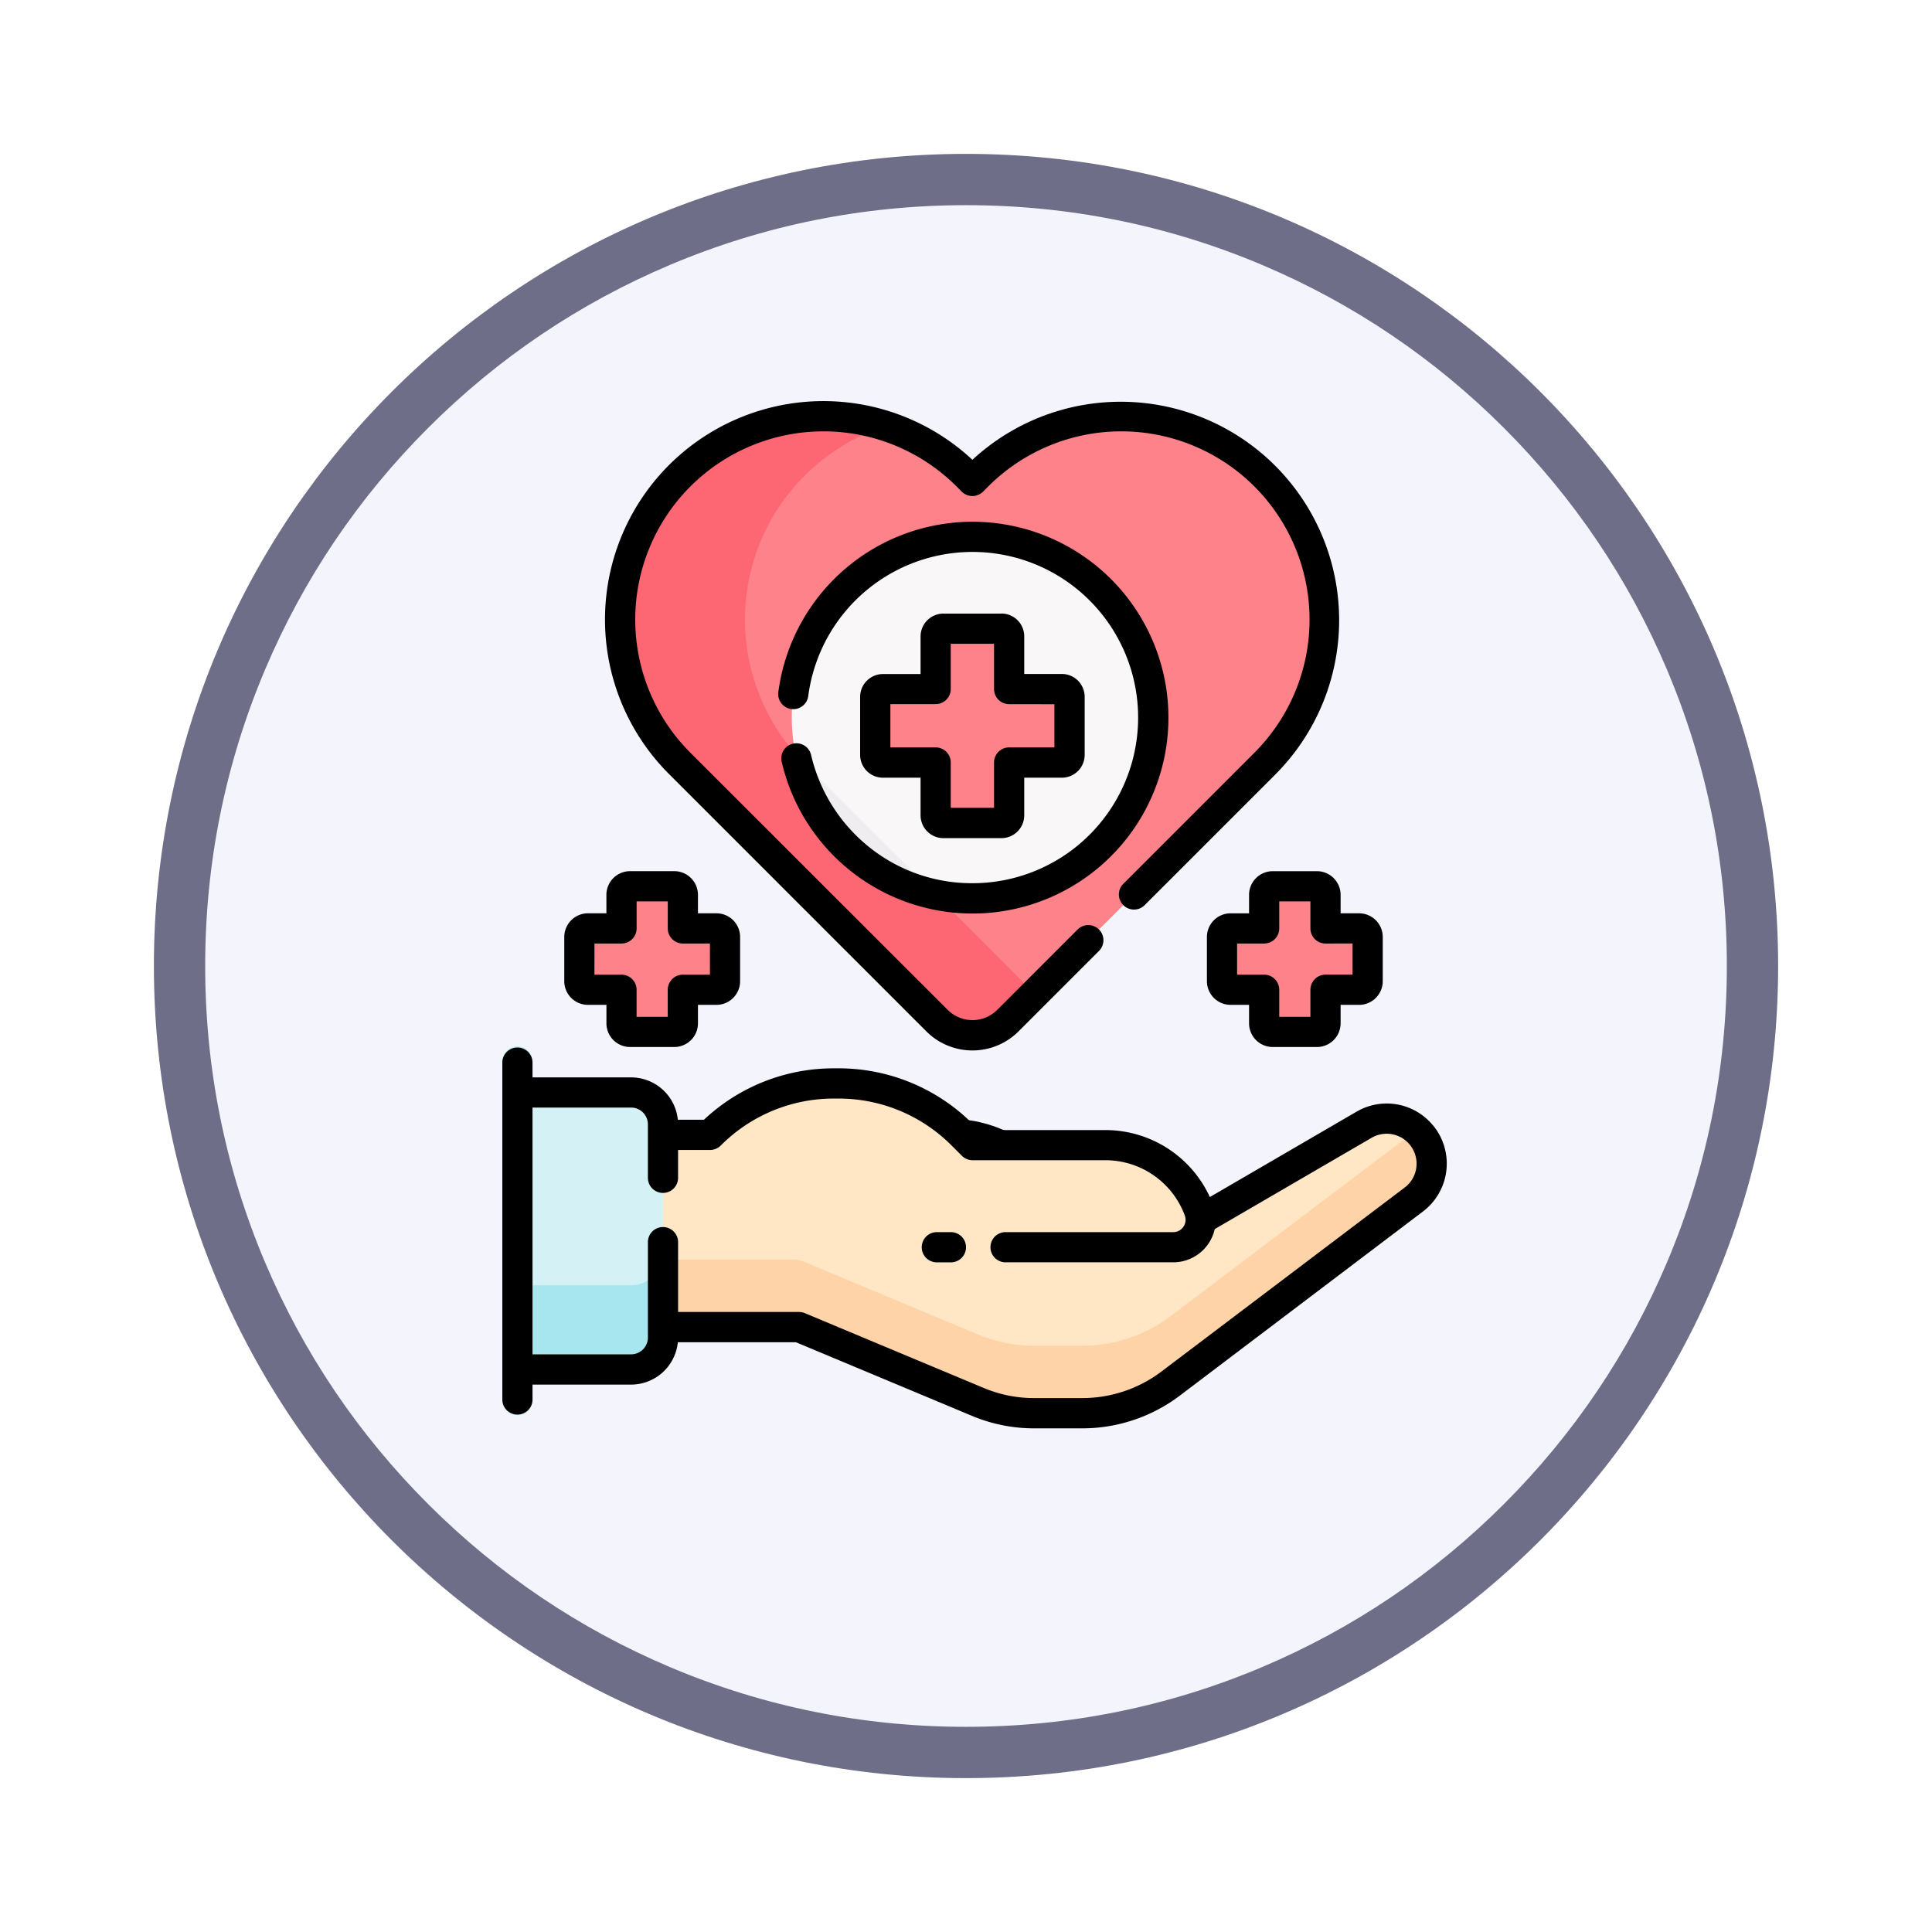 <svg xmlns="http://www.w3.org/2000/svg" xmlns:xlink="http://www.w3.org/1999/xlink" width="113" height="113" viewBox="0 0 113 113">
  <defs>
    <filter id="Path_982547" x="0" y="0" width="113" height="113" filterUnits="userSpaceOnUse">
      <feOffset dy="3" input="SourceAlpha"/>
      <feGaussianBlur stdDeviation="3" result="blur"/>
      <feFlood flood-opacity="0.161"/>
      <feComposite operator="in" in2="blur"/>
      <feComposite in="SourceGraphic"/>
    </filter>
  </defs>
  <g id="Group_1204660" data-name="Group 1204660" transform="translate(-586.06 -1115.772)">
    <g id="Group_1204204" data-name="Group 1204204">
      <g id="Group_1203973" data-name="Group 1203973" transform="translate(595.061 1121.772)">
        <g id="Group_1172010" data-name="Group 1172010" transform="translate(0)">
          <g id="Group_1171046" data-name="Group 1171046">
            <g id="Group_1148525" data-name="Group 1148525">
              <g transform="matrix(1, 0, 0, 1, -9, -6)" filter="url(#Path_982547)">
                <g id="Path_982547-2" data-name="Path 982547" transform="translate(9 6)" fill="#f4f4fd">
                  <path d="M 47.5 93.5 C 41.289 93.5 35.265 92.284 29.595 89.886 C 24.118 87.569 19.198 84.252 14.973 80.027 C 10.748 75.802 7.431 70.882 5.114 65.405 C 2.716 59.735 1.5 53.711 1.5 47.5 C 1.5 41.289 2.716 35.265 5.114 29.595 C 7.431 24.118 10.748 19.198 14.973 14.973 C 19.198 10.748 24.118 7.431 29.595 5.114 C 35.265 2.716 41.289 1.5 47.5 1.5 C 53.711 1.5 59.735 2.716 65.405 5.114 C 70.882 7.431 75.802 10.748 80.027 14.973 C 84.252 19.198 87.569 24.118 89.886 29.595 C 92.284 35.265 93.5 41.289 93.5 47.5 C 93.5 53.711 92.284 59.735 89.886 65.405 C 87.569 70.882 84.252 75.802 80.027 80.027 C 75.802 84.252 70.882 87.569 65.405 89.886 C 59.735 92.284 53.711 93.5 47.5 93.5 Z" stroke="none"/>
                  <path d="M 47.5 3 C 41.491 3 35.664 4.176 30.18 6.496 C 24.881 8.737 20.122 11.946 16.034 16.034 C 11.946 20.122 8.737 24.881 6.496 30.18 C 4.176 35.664 3 41.491 3 47.5 C 3 53.509 4.176 59.336 6.496 64.82 C 8.737 70.119 11.946 74.878 16.034 78.966 C 20.122 83.054 24.881 86.263 30.18 88.504 C 35.664 90.824 41.491 92 47.5 92 C 53.509 92 59.336 90.824 64.82 88.504 C 70.119 86.263 74.878 83.054 78.966 78.966 C 83.054 74.878 86.263 70.119 88.504 64.82 C 90.824 59.336 92 53.509 92 47.5 C 92 41.491 90.824 35.664 88.504 30.18 C 86.263 24.881 83.054 20.122 78.966 16.034 C 74.878 11.946 70.119 8.737 64.82 6.496 C 59.336 4.176 53.509 3 47.5 3 M 47.5 0 C 73.734 0 95 21.266 95 47.5 C 95 73.734 73.734 95 47.5 95 C 21.266 95 0 73.734 0 47.5 C 0 21.266 21.266 0 47.5 0 Z" stroke="none" fill="#6f6e88"/>
                </g>
              </g>
            </g>
          </g>
        </g>
      </g>
      <g id="healthcare_2449846_1_" data-name="healthcare_2449846 (1)" transform="translate(594.901 1139.236)">
        <g id="Group_1204202" data-name="Group 1204202" transform="translate(20.54 0.883)">
          <path id="Path_1046129" data-name="Path 1046129" d="M237.542,420.477h-.825" transform="translate(-211.275 -371.874)" fill="none" stroke="#000" stroke-linecap="round" stroke-linejoin="round" stroke-miterlimit="10" stroke-width="15"/>
          <g id="Group_1204198" data-name="Group 1204198" transform="translate(2.859 39.021)">
            <g id="XMLID_395_">
              <g id="Group_1204197" data-name="Group 1204197">
                <path id="Path_1046130" data-name="Path 1046130" d="M82.822,347.037l9.552-5.558a2.633,2.633,0,0,1,2.913,4.375L81.051,356.622a8.527,8.527,0,0,1-5.142,1.725h-2.83a8.521,8.521,0,0,1-3.287-.66l-10.465-4.376H51.37l-6.536.02V342.067h9.29a10.267,10.267,0,0,1,7.259-3.007h.235a10.264,10.264,0,0,1,7.258,3.007l.6.6h7.782a5.814,5.814,0,0,1,5.461,3.814A1.6,1.6,0,0,1,82.822,347.037Z" transform="translate(-44.834 -339.06)" fill="#ffe6c4"/>
              </g>
              <path id="Path_1046131" data-name="Path 1046131" d="M95.441,362.185c-.05.044-.1.087-.155.128L81.051,373.081a8.527,8.527,0,0,1-5.142,1.725h-2.83a8.521,8.521,0,0,1-3.287-.66L59.61,369.889a1.53,1.53,0,0,0-.591-.118H51.37l-6.536.02v3.944l6.536-.02h7.956l10.465,4.376a8.521,8.521,0,0,0,3.287.66h2.83a8.527,8.527,0,0,0,5.142-1.725l14.236-10.769a2.633,2.633,0,0,0,.155-4.071Z" transform="translate(-44.834 -359.463)" fill="#fed3a7"/>
            </g>
          </g>
          <path id="Path_1046132" data-name="Path 1046132" d="M36.5,357.474v-4.083h.048v-7.967a1.865,1.865,0,0,0-1.865-1.865H28.04v16.2h6.649a1.865,1.865,0,0,0,1.865-1.865v-.468Z" transform="translate(-27.157 -304.009)" fill="#d4f2f6"/>
          <path id="Path_1046133" data-name="Path 1046133" d="M34.689,425.363H28.04v4.926h6.649a1.865,1.865,0,0,0,1.865-1.865V423.5A1.865,1.865,0,0,1,34.689,425.363Z" transform="translate(-27.157 -374.54)" fill="#a7e6ef"/>
          <g id="Group_1204199" data-name="Group 1204199" transform="translate(0 36.893)">
            <path id="Path_1046134" data-name="Path 1046134" d="M21.423,342.506a.883.883,0,0,1-.883-.883v-19.76a.883.883,0,1,1,1.765,0v19.76A.883.883,0,0,1,21.423,342.506Z" transform="translate(-20.54 -320.981)" fill="#a7e6ef"/>
          </g>
          <path id="Path_1046135" data-name="Path 1046135" d="M116.81,10.983a11.893,11.893,0,0,0-16.819,0l-.3.3-.3-.3A11.893,11.893,0,0,0,82.57,27.8L97.616,42.849a2.933,2.933,0,0,0,4.147,0L116.81,27.8a11.893,11.893,0,0,0,0-16.819Z" transform="translate(-72.197 -7.5)" fill="#fd828a"/>
          <g id="Group_1204200" data-name="Group 1204200" transform="translate(6.89 0)">
            <path id="Path_1046136" data-name="Path 1046136" d="M89.865,27.8A11.9,11.9,0,0,1,94.627,8.072,11.895,11.895,0,0,0,82.57,27.8L97.616,42.851a2.933,2.933,0,0,0,4.147,0l1.573-1.573Z" transform="translate(-79.087 -7.502)" fill="#fd6773"/>
          </g>
          <circle id="Ellipse_12745" data-name="Ellipse 12745" cx="10.57" cy="10.57" r="10.57" transform="translate(16.929 7.054)" fill="#f9f7f8"/>
          <path id="Path_1046137" data-name="Path 1046137" d="M166.709,175.785q-.275-.275-.528-.564a10.583,10.583,0,0,0,8.2,8.234Z" transform="translate(-149.041 -155.482)" fill="#efedef"/>
          <g id="Group_1204201" data-name="Group 1204201" transform="translate(4.504 12.425)">
            <path id="Path_1046138" data-name="Path 1046138" d="M216.8,116.6h-3.078v-3.078a.452.452,0,0,0-.452-.452h-3.393a.452.452,0,0,0-.452.452V116.6H206.35a.452.452,0,0,0-.452.452v3.393a.452.452,0,0,0,.452.452h3.078v3.078a.452.452,0,0,0,.452.452h3.393a.452.452,0,0,0,.452-.452V120.9H216.8a.452.452,0,0,0,.452-.452v-3.393A.452.452,0,0,0,216.8,116.6Z" transform="translate(-188.588 -113.074)" fill="#fd828a"/>
            <path id="Path_1046139" data-name="Path 1046139" d="M386.214,243.546h-1.963v-1.963a.5.5,0,0,0-.5-.5h-2.584a.5.5,0,0,0-.5.5v1.963H378.7a.5.5,0,0,0-.5.5v2.584a.5.5,0,0,0,.5.5h1.963V249.1a.5.5,0,0,0,.5.5h2.584a.5.5,0,0,0,.5-.5v-1.963h1.963a.5.5,0,0,0,.5-.5v-2.584A.5.5,0,0,0,386.214,243.546Z" transform="translate(-340.61 -226.016)" fill="#fd828a"/>
            <path id="Path_1046140" data-name="Path 1046140" d="M59.316,243.546h1.963v-1.963a.5.5,0,0,1,.5-.5h2.584a.5.5,0,0,1,.5.5v1.963H66.83a.5.5,0,0,1,.5.5v2.584a.5.5,0,0,1-.5.5H64.867V249.1a.5.5,0,0,1-.5.5H61.781a.5.5,0,0,1-.5-.5v-1.963H59.316a.5.5,0,0,1-.5-.5v-2.584A.5.5,0,0,1,59.316,243.546Z" transform="translate(-58.814 -226.016)" fill="#fd828a"/>
          </g>
        </g>
        <g id="Group_1204203" data-name="Group 1204203" transform="translate(20.54 0)">
          <path id="Path_1046141" data-name="Path 1046141" d="M230.925,412.977H230.1a.883.883,0,1,0,0,1.765h.825a.883.883,0,0,0,0-1.765Z" transform="translate(-204.658 -364.374)"/>
          <path id="Path_1046142" data-name="Path 1046142" d="M74.983,325.576a3.5,3.5,0,0,0-4.488-.812l-8.574,4.989a6.725,6.725,0,0,0-6.093-3.917H48.412l-.346-.346a11.075,11.075,0,0,0-7.883-3.265h-.235a11.069,11.069,0,0,0-7.616,3.007H30.805a2.751,2.751,0,0,0-2.734-2.477H22.305v-.892a.883.883,0,0,0-1.765,0v19.76a.883.883,0,0,0,1.765,0v-.9h5.766a2.751,2.751,0,0,0,2.734-2.477h6.909l10.3,4.308a9.359,9.359,0,0,0,3.629.728h2.83a9.462,9.462,0,0,0,5.674-1.9L74.384,330.6a3.515,3.515,0,0,0,.6-5.029ZM74,328.009a1.735,1.735,0,0,1-.682,1.188L59.083,339.965a7.686,7.686,0,0,1-4.609,1.547h-2.83a7.6,7.6,0,0,1-2.948-.592l-10.464-4.376a.884.884,0,0,0-.341-.068H30.819v-4.055a.883.883,0,1,0-1.765,0v5.55a.983.983,0,0,1-.982.982H22.305V324.52h5.766a.983.983,0,0,1,.982.982v3.157a.883.883,0,0,0,1.765,0V327H32.69a.882.882,0,0,0,.624-.259,9.322,9.322,0,0,1,6.635-2.748h.235a9.321,9.321,0,0,1,6.635,2.748l.6.6a.882.882,0,0,0,.624.259h7.782a4.95,4.95,0,0,1,4.632,3.235.722.722,0,0,1-.678.971H49.943a.883.883,0,0,0,0,1.765h9.839a2.49,2.49,0,0,0,2.426-1.944l9.175-5.339A1.75,1.75,0,0,1,74,328.009Z" transform="translate(-20.54 -283.204)"/>
          <path id="Path_1046143" data-name="Path 1046143" d="M90.375,36.856a3.815,3.815,0,0,0,5.4,0l4.7-4.7A.883.883,0,0,0,99.226,30.9l-4.7,4.7a2.05,2.05,0,0,1-2.9,0L76.577,20.561A11.01,11.01,0,1,1,92.148,4.99l.3.3a.882.882,0,0,0,1.248,0l.3-.3a11.01,11.01,0,1,1,15.571,15.571l-7.646,7.646a.883.883,0,1,0,1.248,1.248l7.646-7.646A12.776,12.776,0,0,0,93.073,3.429,12.776,12.776,0,0,0,75.329,21.81Z" transform="translate(-65.579 0)"/>
          <path id="Path_1046144" data-name="Path 1046144" d="M159.584,73.556a.883.883,0,0,0-1.721.393,11.457,11.457,0,1,0-.187-4.074.883.883,0,1,0,1.75.232,9.688,9.688,0,1,1,9.6,10.972,9.578,9.578,0,0,1-6.081-2.146A9.725,9.725,0,0,1,159.584,73.556Z" transform="translate(-141.53 -52.885)"/>
          <path id="Path_1046145" data-name="Path 1046145" d="M206.657,105.575h-3.393a1.337,1.337,0,0,0-1.335,1.335v2.2h-2.2a1.336,1.336,0,0,0-1.335,1.335v3.393a1.336,1.336,0,0,0,1.335,1.335h2.2v2.2a1.337,1.337,0,0,0,1.335,1.335h3.393a1.337,1.337,0,0,0,1.335-1.335v-2.2h2.2a1.337,1.337,0,0,0,1.335-1.335V110.44a1.337,1.337,0,0,0-1.335-1.335h-2.2v-2.2a1.337,1.337,0,0,0-1.335-1.335Zm3.1,5.3V113.4h-2.648a.883.883,0,0,0-.883.883v2.648h-2.532v-2.648a.883.883,0,0,0-.883-.883h-2.648v-2.532h2.648a.883.883,0,0,0,.883-.883V107.34h2.532v2.648a.883.883,0,0,0,.883.883Z" transform="translate(-177.467 -93.15)"/>
          <path id="Path_1046146" data-name="Path 1046146" d="M377.132,233.581h-2.584a1.386,1.386,0,0,0-1.385,1.385v1.08h-1.08a1.386,1.386,0,0,0-1.385,1.385v2.584a1.386,1.386,0,0,0,1.385,1.385h1.08v1.08a1.386,1.386,0,0,0,1.385,1.385h2.584a1.386,1.386,0,0,0,1.385-1.385V241.4h1.08a1.386,1.386,0,0,0,1.385-1.385V237.43a1.386,1.386,0,0,0-1.385-1.385h-1.08v-1.08A1.386,1.386,0,0,0,377.132,233.581Zm2.084,4.23v1.823h-1.582a.883.883,0,0,0-.883.883V242.1h-1.823v-1.582a.883.883,0,0,0-.883-.883h-1.582v-1.823h1.582a.883.883,0,0,0,.883-.883v-1.582h1.823v1.582a.883.883,0,0,0,.883.883Z" transform="translate(-329.488 -206.091)"/>
          <path id="Path_1046147" data-name="Path 1046147" d="M52.7,241.4h1.08v1.08a1.386,1.386,0,0,0,1.385,1.385h2.584a1.386,1.386,0,0,0,1.385-1.385V241.4h1.08a1.386,1.386,0,0,0,1.385-1.385V237.43a1.386,1.386,0,0,0-1.385-1.385h-1.08v-1.08a1.386,1.386,0,0,0-1.385-1.385H55.163a1.386,1.386,0,0,0-1.385,1.385v1.08H52.7a1.386,1.386,0,0,0-1.385,1.385v2.584A1.386,1.386,0,0,0,52.7,241.4Zm.381-3.588h1.582a.883.883,0,0,0,.883-.883v-1.582h1.823v1.582a.883.883,0,0,0,.883.883h1.582v1.823H58.25a.883.883,0,0,0-.883.883V242.1H55.544v-1.582a.883.883,0,0,0-.883-.883H53.079Z" transform="translate(-47.692 -206.091)"/>
        </g>
      </g>
    </g>
  </g>
</svg>
